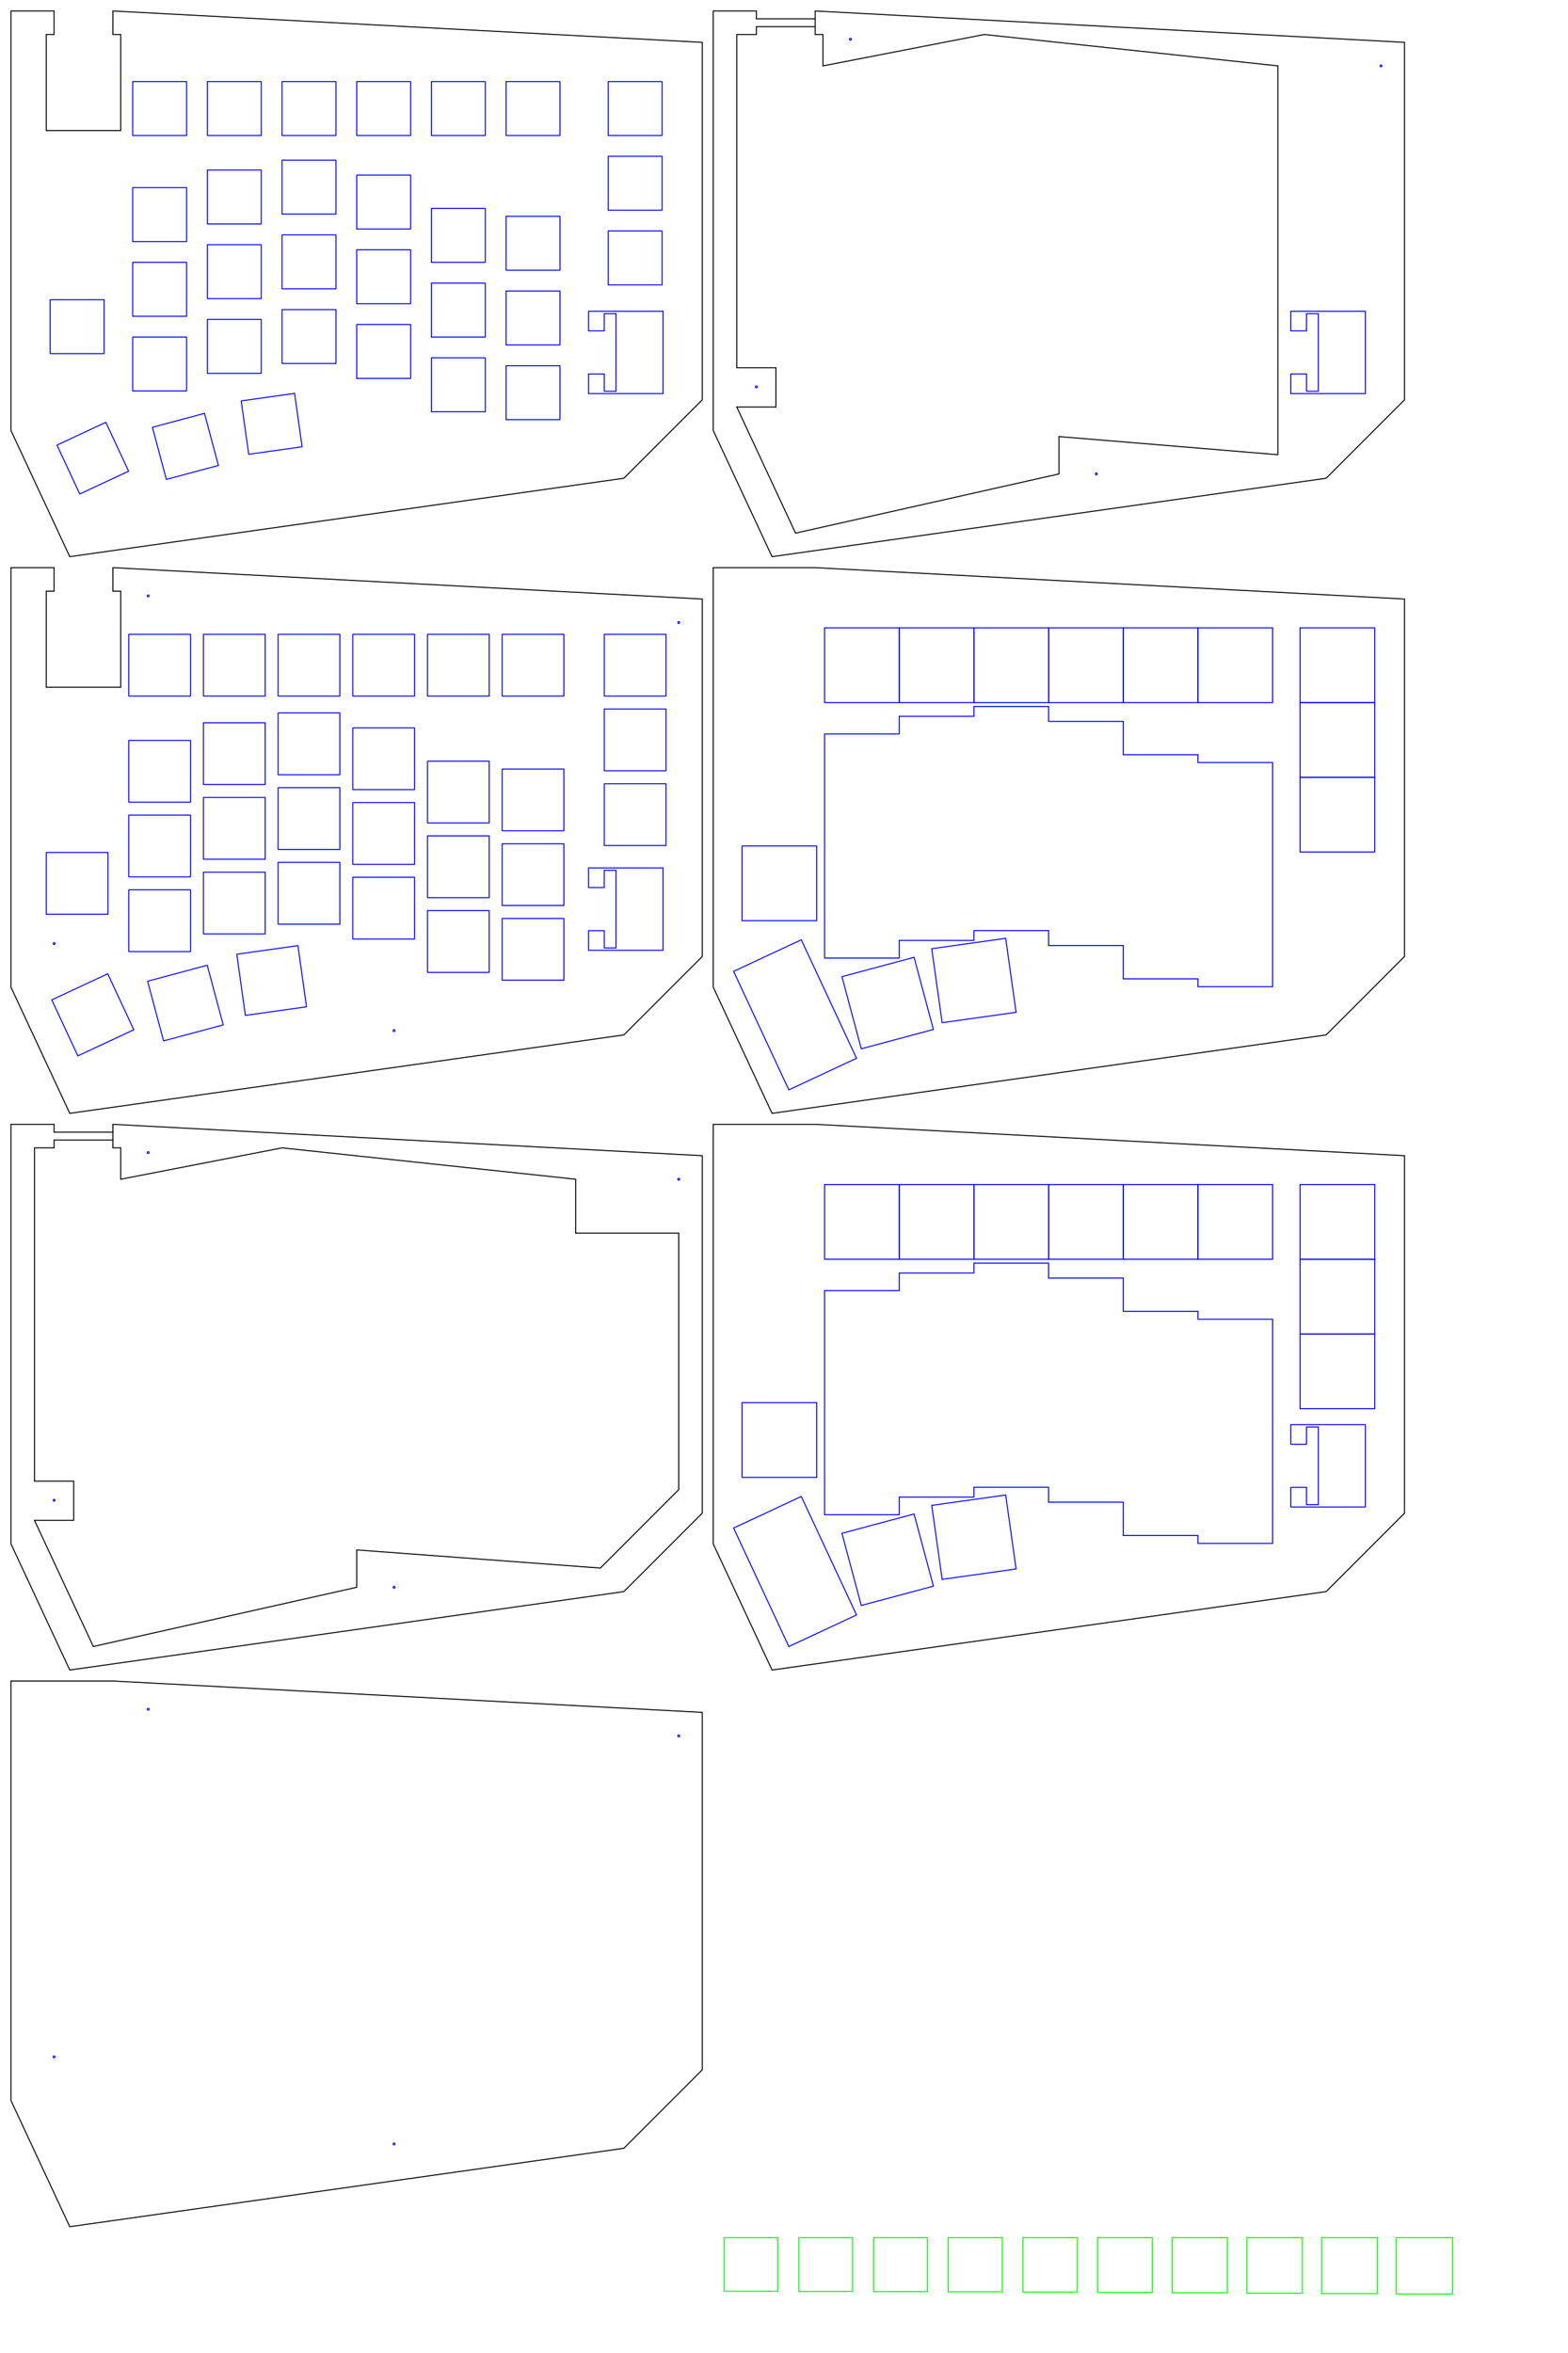 <?xml version="1.0" encoding="utf-8" ?>
<svg baseProfile="full" height="600mm" version="1.1" width="400mm" xmlns="http://www.w3.org/2000/svg" xmlns:ev="http://www.w3.org/2001/xml-events" xmlns:xlink="http://www.w3.org/1999/xlink"><defs /><rect fill="none" height="13.75mm" rx="0.01mm" ry="0.01mm" stroke="#0000ff" width="13.75mm" x="33.85mm" y="47.85mm" /><rect fill="none" height="13.75mm" rx="0.01mm" ry="0.01mm" stroke="#0000ff" width="13.75mm" x="33.85mm" y="66.9mm" /><rect fill="none" height="13.75mm" rx="0.01mm" ry="0.01mm" stroke="#0000ff" width="13.75mm" x="33.85mm" y="85.95mm" /><rect fill="none" height="13.75mm" rx="0.01mm" ry="0.01mm" stroke="#0000ff" width="13.75mm" x="52.9mm" y="43.35mm" /><rect fill="none" height="13.75mm" rx="0.01mm" ry="0.01mm" stroke="#0000ff" width="13.75mm" x="52.9mm" y="62.4mm" /><rect fill="none" height="13.75mm" rx="0.01mm" ry="0.01mm" stroke="#0000ff" width="13.75mm" x="52.9mm" y="81.45mm" /><rect fill="none" height="13.75mm" rx="0.01mm" ry="0.01mm" stroke="#0000ff" width="13.75mm" x="71.95mm" y="40.85mm" /><rect fill="none" height="13.75mm" rx="0.01mm" ry="0.01mm" stroke="#0000ff" width="13.75mm" x="71.95mm" y="59.9mm" /><rect fill="none" height="13.75mm" rx="0.01mm" ry="0.01mm" stroke="#0000ff" width="13.75mm" x="71.95mm" y="78.95mm" /><rect fill="none" height="13.75mm" rx="0.01mm" ry="0.01mm" stroke="#0000ff" width="13.75mm" x="91.0mm" y="44.65mm" /><rect fill="none" height="13.75mm" rx="0.01mm" ry="0.01mm" stroke="#0000ff" width="13.75mm" x="91.0mm" y="63.7mm" /><rect fill="none" height="13.75mm" rx="0.01mm" ry="0.01mm" stroke="#0000ff" width="13.75mm" x="91.0mm" y="82.75mm" /><rect fill="none" height="13.75mm" rx="0.01mm" ry="0.01mm" stroke="#0000ff" width="13.75mm" x="110.05mm" y="53.15mm" /><rect fill="none" height="13.75mm" rx="0.01mm" ry="0.01mm" stroke="#0000ff" width="13.75mm" x="110.05mm" y="72.2mm" /><rect fill="none" height="13.75mm" rx="0.01mm" ry="0.01mm" stroke="#0000ff" width="13.75mm" x="110.05mm" y="91.25mm" /><rect fill="none" height="13.75mm" rx="0.01mm" ry="0.01mm" stroke="#0000ff" width="13.75mm" x="129.1mm" y="55.15mm" /><rect fill="none" height="13.75mm" rx="0.01mm" ry="0.01mm" stroke="#0000ff" width="13.75mm" x="129.1mm" y="74.2mm" /><rect fill="none" height="13.75mm" rx="0.01mm" ry="0.01mm" stroke="#0000ff" width="13.75mm" x="129.1mm" y="93.25mm" /><rect fill="none" height="13.75mm" rx="0.01mm" ry="0.01mm" stroke="#0000ff" transform="rotate(65, 89.48, 441.54)" width="13.75mm" x="16.8mm" y="109.95mm" /><rect fill="none" height="13.75mm" rx="0.01mm" ry="0.01mm" stroke="#0000ff" transform="rotate(0, 74.362, 314.832)" width="13.75mm" x="12.8mm" y="76.425mm" /><rect fill="none" height="13.75mm" rx="0.01mm" ry="0.01mm" stroke="#0000ff" transform="rotate(-8, 261.919, 408.469)" width="13.75mm" x="62.425mm" y="101.2mm" /><rect fill="none" height="13.75mm" rx="0.01mm" ry="0.01mm" stroke="#0000ff" transform="rotate(-15, 178.77, 430.202)" width="13.75mm" x="40.425mm" y="106.95mm" /><rect fill="none" height="13.75mm" rx="0.01mm" ry="0.01mm" stroke="#0000ff" transform="rotate(0, 153.92, 104.598)" width="13.75mm" x="33.85mm" y="20.8mm" /><rect fill="none" height="13.75mm" rx="0.01mm" ry="0.01mm" stroke="#0000ff" transform="rotate(0, 225.92, 104.598)" width="13.75mm" x="52.9mm" y="20.8mm" /><rect fill="none" height="13.75mm" rx="0.01mm" ry="0.01mm" stroke="#0000ff" transform="rotate(0, 297.919, 104.598)" width="13.75mm" x="71.95mm" y="20.8mm" /><rect fill="none" height="13.75mm" rx="0.01mm" ry="0.01mm" stroke="#0000ff" transform="rotate(0, 369.919, 104.598)" width="13.75mm" x="91.0mm" y="20.8mm" /><rect fill="none" height="13.75mm" rx="0.01mm" ry="0.01mm" stroke="#0000ff" transform="rotate(0, 441.918, 104.598)" width="13.75mm" x="110.05mm" y="20.8mm" /><rect fill="none" height="13.75mm" rx="0.01mm" ry="0.01mm" stroke="#0000ff" transform="rotate(0, 513.918, 104.598)" width="13.75mm" x="129.1mm" y="20.8mm" /><rect fill="none" height="13.75mm" rx="0.01mm" ry="0.01mm" stroke="#0000ff" transform="rotate(0, 612.373, 104.598)" width="13.75mm" x="155.15mm" y="20.8mm" /><rect fill="none" height="13.75mm" rx="0.01mm" ry="0.01mm" stroke="#0000ff" transform="rotate(0, 612.373, 176.597)" width="13.75mm" x="155.15mm" y="39.85mm" /><rect fill="none" height="13.75mm" rx="0.01mm" ry="0.01mm" stroke="#0000ff" transform="rotate(0, 612.373, 248.597)" width="13.75mm" x="155.15mm" y="58.9mm" /><polygon fill="none" points="10.583,10.583 52.157,10.583 52.157,33.26 44.598,33.26 44.598,125.857 116.409,125.857 116.409,33.26 108.85,33.26 108.85,10.583 677.097,40.819 677.097,385.32 601.507,460.91 67.275,536.5 10.583,414.923" stroke="#000000" /><polygon fill="none" points="639.302,379.367 567.492,379.367 567.492,360.47 582.61,360.47 582.61,377.1 593.948,377.1 593.948,302.266 582.61,302.266 582.61,318.895 567.492,318.895 567.492,299.998 639.302,299.998" stroke="#0000ff" /><rect fill="none" height="15.75mm" rx="0.01mm" ry="0.01mm" stroke="#0000ff" width="15.75mm" x="32.85mm" y="188.8mm" /><rect fill="none" height="15.75mm" rx="0.01mm" ry="0.01mm" stroke="#0000ff" width="15.75mm" x="32.85mm" y="207.85mm" /><rect fill="none" height="15.75mm" rx="0.01mm" ry="0.01mm" stroke="#0000ff" width="15.75mm" x="32.85mm" y="226.9mm" /><rect fill="none" height="15.75mm" rx="0.01mm" ry="0.01mm" stroke="#0000ff" width="15.75mm" x="51.9mm" y="184.3mm" /><rect fill="none" height="15.75mm" rx="0.01mm" ry="0.01mm" stroke="#0000ff" width="15.75mm" x="51.9mm" y="203.35mm" /><rect fill="none" height="15.75mm" rx="0.01mm" ry="0.01mm" stroke="#0000ff" width="15.75mm" x="51.9mm" y="222.4mm" /><rect fill="none" height="15.75mm" rx="0.01mm" ry="0.01mm" stroke="#0000ff" width="15.75mm" x="70.95mm" y="181.8mm" /><rect fill="none" height="15.75mm" rx="0.01mm" ry="0.01mm" stroke="#0000ff" width="15.75mm" x="70.95mm" y="200.85mm" /><rect fill="none" height="15.75mm" rx="0.01mm" ry="0.01mm" stroke="#0000ff" width="15.75mm" x="70.95mm" y="219.9mm" /><rect fill="none" height="15.75mm" rx="0.01mm" ry="0.01mm" stroke="#0000ff" width="15.75mm" x="90.0mm" y="185.6mm" /><rect fill="none" height="15.75mm" rx="0.01mm" ry="0.01mm" stroke="#0000ff" width="15.75mm" x="90.0mm" y="204.65mm" /><rect fill="none" height="15.75mm" rx="0.01mm" ry="0.01mm" stroke="#0000ff" width="15.75mm" x="90.0mm" y="223.7mm" /><rect fill="none" height="15.75mm" rx="0.01mm" ry="0.01mm" stroke="#0000ff" width="15.75mm" x="109.05mm" y="194.1mm" /><rect fill="none" height="15.75mm" rx="0.01mm" ry="0.01mm" stroke="#0000ff" width="15.75mm" x="109.05mm" y="213.15mm" /><rect fill="none" height="15.75mm" rx="0.01mm" ry="0.01mm" stroke="#0000ff" width="15.75mm" x="109.05mm" y="232.2mm" /><rect fill="none" height="15.75mm" rx="0.01mm" ry="0.01mm" stroke="#0000ff" width="15.75mm" x="128.1mm" y="196.1mm" /><rect fill="none" height="15.75mm" rx="0.01mm" ry="0.01mm" stroke="#0000ff" width="15.75mm" x="128.1mm" y="215.15mm" /><rect fill="none" height="15.75mm" rx="0.01mm" ry="0.01mm" stroke="#0000ff" width="15.75mm" x="128.1mm" y="234.2mm" /><rect fill="none" height="15.75mm" rx="0.01mm" ry="0.01mm" stroke="#0000ff" transform="rotate(65, 89.48, 978.04)" width="15.75mm" x="15.8mm" y="250.9mm" /><rect fill="none" height="15.75mm" rx="0.01mm" ry="0.01mm" stroke="#0000ff" transform="rotate(0, 74.362, 851.332)" width="15.75mm" x="11.8mm" y="217.375mm" /><rect fill="none" height="15.75mm" rx="0.01mm" ry="0.01mm" stroke="#0000ff" transform="rotate(-8, 261.919, 944.969)" width="15.75mm" x="61.425mm" y="242.15mm" /><rect fill="none" height="15.75mm" rx="0.01mm" ry="0.01mm" stroke="#0000ff" transform="rotate(-15, 178.77, 966.702)" width="15.75mm" x="39.425mm" y="247.9mm" /><rect fill="none" height="15.75mm" rx="0.01mm" ry="0.01mm" stroke="#0000ff" transform="rotate(0, 153.92, 641.098)" width="15.75mm" x="32.85mm" y="161.75mm" /><rect fill="none" height="15.75mm" rx="0.01mm" ry="0.01mm" stroke="#0000ff" transform="rotate(0, 225.92, 641.098)" width="15.75mm" x="51.9mm" y="161.75mm" /><rect fill="none" height="15.75mm" rx="0.01mm" ry="0.01mm" stroke="#0000ff" transform="rotate(0, 297.919, 641.098)" width="15.75mm" x="70.95mm" y="161.75mm" /><rect fill="none" height="15.75mm" rx="0.01mm" ry="0.01mm" stroke="#0000ff" transform="rotate(0, 369.919, 641.098)" width="15.75mm" x="90.0mm" y="161.75mm" /><rect fill="none" height="15.75mm" rx="0.01mm" ry="0.01mm" stroke="#0000ff" transform="rotate(0, 441.918, 641.098)" width="15.75mm" x="109.05mm" y="161.75mm" /><rect fill="none" height="15.75mm" rx="0.01mm" ry="0.01mm" stroke="#0000ff" transform="rotate(0, 513.918, 641.098)" width="15.75mm" x="128.1mm" y="161.75mm" /><rect fill="none" height="15.75mm" rx="0.01mm" ry="0.01mm" stroke="#0000ff" transform="rotate(0, 612.373, 641.098)" width="15.75mm" x="154.15mm" y="161.75mm" /><rect fill="none" height="15.75mm" rx="0.01mm" ry="0.01mm" stroke="#0000ff" transform="rotate(0, 612.373, 713.097)" width="15.75mm" x="154.15mm" y="180.8mm" /><rect fill="none" height="15.75mm" rx="0.01mm" ry="0.01mm" stroke="#0000ff" transform="rotate(0, 612.373, 785.097)" width="15.75mm" x="154.15mm" y="199.85mm" /><polygon fill="none" points="10.583,547.083 52.157,547.083 52.157,569.76 44.598,569.76 44.598,662.357 116.409,662.357 116.409,569.76 108.85,569.76 108.85,547.083 677.097,577.319 677.097,921.82 601.507,997.41 67.275,1073 10.583,951.423" stroke="#000000" /><circle cx="37.8mm" cy="151.95mm" fill="none" r="0.9" stroke="#0000ff" /><circle cx="173.15mm" cy="158.75mm" fill="none" r="0.9" stroke="#0000ff" /><circle cx="100.525mm" cy="262.8mm" fill="none" r="0.9" stroke="#0000ff" /><circle cx="13.8mm" cy="240.6mm" fill="none" r="0.9" stroke="#0000ff" /><polygon fill="none" points="639.302,915.867 567.492,915.867 567.492,896.97 582.61,896.97 582.61,913.6 593.948,913.6 593.948,838.766 582.61,838.766 582.61,855.395 567.492,855.395 567.492,836.498 639.302,836.498" stroke="#0000ff" /><polygon fill="none" points="33.26,1106.26 52.157,1106.26 52.157,1098.701 108.85,1098.701 108.85,1091.142 52.157,1091.142 52.157,1083.583 10.583,1083.583 10.583,1487.923 67.275,1609.5 601.507,1533.91 677.097,1458.32 677.097,1113.819 108.85,1083.583 108.85,1083.583 108.85,1098.701 108.85,1091.142 108.85,1106.26 116.409,1106.26 116.409,1136.496 271.935,1106.26 555.02,1136.496 555.02,1188.464 654.42,1188.464 654.42,1435.643 578.83,1511.233 343.935,1493.753 343.935,1529.753 89.952,1586.823 33.26,1465.246 71.055,1465.246 71.055,1427.451 33.26,1427.451" stroke="#000000" /><circle cx="37.8mm" cy="293.9mm" fill="none" r="0.9" stroke="#0000ff" /><circle cx="173.15mm" cy="300.7mm" fill="none" r="0.9" stroke="#0000ff" /><circle cx="100.525mm" cy="404.75mm" fill="none" r="0.9" stroke="#0000ff" /><circle cx="13.8mm" cy="382.55mm" fill="none" r="0.9" stroke="#0000ff" /><polygon fill="none" points="710.357,33.26 729.255,33.26 729.255,25.701 785.947,25.701 785.947,18.142 729.255,18.142 729.255,10.583 687.68,10.583 687.68,414.923 744.373,536.5 1278.605,460.91 1354.195,385.32 1354.195,40.819 785.947,10.583 785.947,10.583 785.947,25.701 785.947,18.142 785.947,33.26 793.506,33.26 793.506,63.496 949.032,33.26 1232.117,63.496 1232.117,271.368 1232.117,438.233 1021.032,420.753 1021.032,456.753 767.05,513.823 710.357,392.246 748.152,392.246 748.152,354.451 710.357,354.451" stroke="#000000" /><circle cx="216.95mm" cy="10.0mm" fill="none" r="0.9" stroke="#0000ff" /><circle cx="352.3mm" cy="16.8mm" fill="none" r="0.9" stroke="#0000ff" /><circle cx="279.675mm" cy="120.85mm" fill="none" r="0.9" stroke="#0000ff" /><circle cx="192.95mm" cy="98.65mm" fill="none" r="0.9" stroke="#0000ff" /><polygon fill="none" points="1316.4,379.367 1244.589,379.367 1244.589,360.47 1259.707,360.47 1259.707,377.1 1271.046,377.1 1271.046,302.266 1259.707,302.266 1259.707,318.895 1244.589,318.895 1244.589,299.998 1316.4,299.998" stroke="#0000ff" /><polygon fill="none" points="10.583,1620.083 108.85,1620.083 677.097,1650.319 677.097,1994.82 601.507,2070.41 67.275,2146 10.583,2024.423" stroke="#000000" /><circle cx="37.8mm" cy="435.85mm" fill="none" r="0.9" stroke="#0000ff" /><circle cx="173.15mm" cy="442.65mm" fill="none" r="0.9" stroke="#0000ff" /><circle cx="100.525mm" cy="546.7mm" fill="none" r="0.9" stroke="#0000ff" /><circle cx="13.8mm" cy="524.5mm" fill="none" r="0.9" stroke="#0000ff" /><polygon fill="none" points="687.68,547.083 785.947,547.083 1354.195,577.319 1354.195,921.82 1278.605,997.41 744.373,1073 687.68,951.423" stroke="#000000" /><polygon fill="none" points="795.018,707.333 867.017,707.333 867.017,690.326 939.017,690.326 939.017,680.877 1011.016,680.877 1011.016,695.239 1083.016,695.239 1083.016,727.365 1155.015,727.365 1155.015,734.924 1227.015,734.924 1227.015,950.922 1155.015,950.922 1155.015,943.363 1083.016,943.363 1083.016,911.237 1011.016,911.237 1011.016,896.875 939.017,896.875 939.017,906.324 867.017,906.324 867.017,923.332 795.018,923.332" stroke="#0000ff" /><polygon fill="none" points="772.579,905.729 825.829,1019.923 760.575,1050.351 707.325,936.157" stroke="#0000ff" /><polygon fill="none" points="715.459,815.333 787.459,815.333 787.459,887.332 715.459,887.332" stroke="#0000ff" /><polygon fill="none" points="898.357,914.33 969.656,904.31 979.676,975.609 908.378,985.629" stroke="#0000ff" /><polygon fill="none" points="811.777,941.246 881.323,922.611 899.958,992.157 830.412,1010.792" stroke="#0000ff" /><polygon fill="none" points="795.018,605.098 867.017,605.098 867.017,677.097 795.018,677.097" stroke="#0000ff" /><polygon fill="none" points="867.017,605.098 939.017,605.098 939.017,677.097 867.017,677.097" stroke="#0000ff" /><polygon fill="none" points="939.017,605.098 1011.016,605.098 1011.016,677.097 939.017,677.097" stroke="#0000ff" /><polygon fill="none" points="1011.016,605.098 1083.016,605.098 1083.016,677.097 1011.016,677.097" stroke="#0000ff" /><polygon fill="none" points="1083.016,605.098 1155.015,605.098 1155.015,677.097 1083.016,677.097" stroke="#0000ff" /><polygon fill="none" points="1155.015,605.098 1227.015,605.098 1227.015,677.097 1155.015,677.097" stroke="#0000ff" /><polygon fill="none" points="1253.471,605.098 1325.471,605.098 1325.471,677.097 1253.471,677.097" stroke="#0000ff" /><polygon fill="none" points="1253.471,677.097 1325.471,677.097 1325.471,749.097 1253.471,749.097" stroke="#0000ff" /><polygon fill="none" points="1253.471,749.097 1325.471,749.097 1325.471,821.096 1253.471,821.096" stroke="#0000ff" /><polygon fill="none" points="687.68,1083.583 785.947,1083.583 1354.195,1113.819 1354.195,1458.32 1278.605,1533.91 744.373,1609.5 687.68,1487.923" stroke="#000000" /><polygon fill="none" points="795.018,1243.833 867.017,1243.833 867.017,1226.826 939.017,1226.826 939.017,1217.377 1011.016,1217.377 1011.016,1231.739 1083.016,1231.739 1083.016,1263.865 1155.015,1263.865 1155.015,1271.424 1227.015,1271.424 1227.015,1487.422 1155.015,1487.422 1155.015,1479.863 1083.016,1479.863 1083.016,1447.737 1011.016,1447.737 1011.016,1433.375 939.017,1433.375 939.017,1442.824 867.017,1442.824 867.017,1459.832 795.018,1459.832" stroke="#0000ff" /><polygon fill="none" points="772.579,1442.229 825.829,1556.423 760.575,1586.851 707.325,1472.657" stroke="#0000ff" /><polygon fill="none" points="715.459,1351.833 787.459,1351.833 787.459,1423.832 715.459,1423.832" stroke="#0000ff" /><polygon fill="none" points="898.357,1450.83 969.656,1440.81 979.676,1512.109 908.378,1522.129" stroke="#0000ff" /><polygon fill="none" points="811.777,1477.746 881.323,1459.111 899.958,1528.657 830.412,1547.292" stroke="#0000ff" /><polygon fill="none" points="795.018,1141.598 867.017,1141.598 867.017,1213.597 795.018,1213.597" stroke="#0000ff" /><polygon fill="none" points="867.017,1141.598 939.017,1141.598 939.017,1213.597 867.017,1213.597" stroke="#0000ff" /><polygon fill="none" points="939.017,1141.598 1011.016,1141.598 1011.016,1213.597 939.017,1213.597" stroke="#0000ff" /><polygon fill="none" points="1011.016,1141.598 1083.016,1141.598 1083.016,1213.597 1011.016,1213.597" stroke="#0000ff" /><polygon fill="none" points="1083.016,1141.598 1155.015,1141.598 1155.015,1213.597 1083.016,1213.597" stroke="#0000ff" /><polygon fill="none" points="1155.015,1141.598 1227.015,1141.598 1227.015,1213.597 1155.015,1213.597" stroke="#0000ff" /><polygon fill="none" points="1253.471,1141.598 1325.471,1141.598 1325.471,1213.597 1253.471,1213.597" stroke="#0000ff" /><polygon fill="none" points="1253.471,1213.597 1325.471,1213.597 1325.471,1285.597 1253.471,1285.597" stroke="#0000ff" /><polygon fill="none" points="1253.471,1285.597 1325.471,1285.597 1325.471,1357.596 1253.471,1357.596" stroke="#0000ff" /><polygon fill="none" points="1316.4,1452.367 1244.589,1452.367 1244.589,1433.47 1259.707,1433.47 1259.707,1450.1 1271.046,1450.1 1271.046,1375.266 1259.707,1375.266 1259.707,1391.895 1244.589,1391.895 1244.589,1372.998 1316.4,1372.998" stroke="#0000ff" /><rect fill="none" height="13.65mm" rx="0mm" ry="0mm" stroke="#00ff00" width="13.65mm" x="184.75mm" y="570.6mm" /><rect fill="none" height="13.7mm" rx="0mm" ry="0mm" stroke="#00ff00" width="13.7mm" x="203.8mm" y="570.6mm" /><rect fill="none" height="13.75mm" rx="0mm" ry="0mm" stroke="#00ff00" width="13.75mm" x="222.85mm" y="570.6mm" /><rect fill="none" height="13.8mm" rx="0mm" ry="0mm" stroke="#00ff00" width="13.8mm" x="241.9mm" y="570.6mm" /><rect fill="none" height="13.85mm" rx="0mm" ry="0mm" stroke="#00ff00" width="13.85mm" x="260.95mm" y="570.6mm" /><rect fill="none" height="13.95mm" rx="0mm" ry="0mm" stroke="#00ff00" width="13.95mm" x="280.0mm" y="570.6mm" /><rect fill="none" height="14.05mm" rx="0mm" ry="0mm" stroke="#00ff00" width="14.05mm" x="299.05mm" y="570.6mm" /><rect fill="none" height="14.15mm" rx="0mm" ry="0mm" stroke="#00ff00" width="14.15mm" x="318.1mm" y="570.6mm" /><rect fill="none" height="14.25mm" rx="0mm" ry="0mm" stroke="#00ff00" width="14.25mm" x="337.15mm" y="570.6mm" /><rect fill="none" height="14.35mm" rx="0mm" ry="0mm" stroke="#00ff00" width="14.35mm" x="356.2mm" y="570.6mm" /></svg>